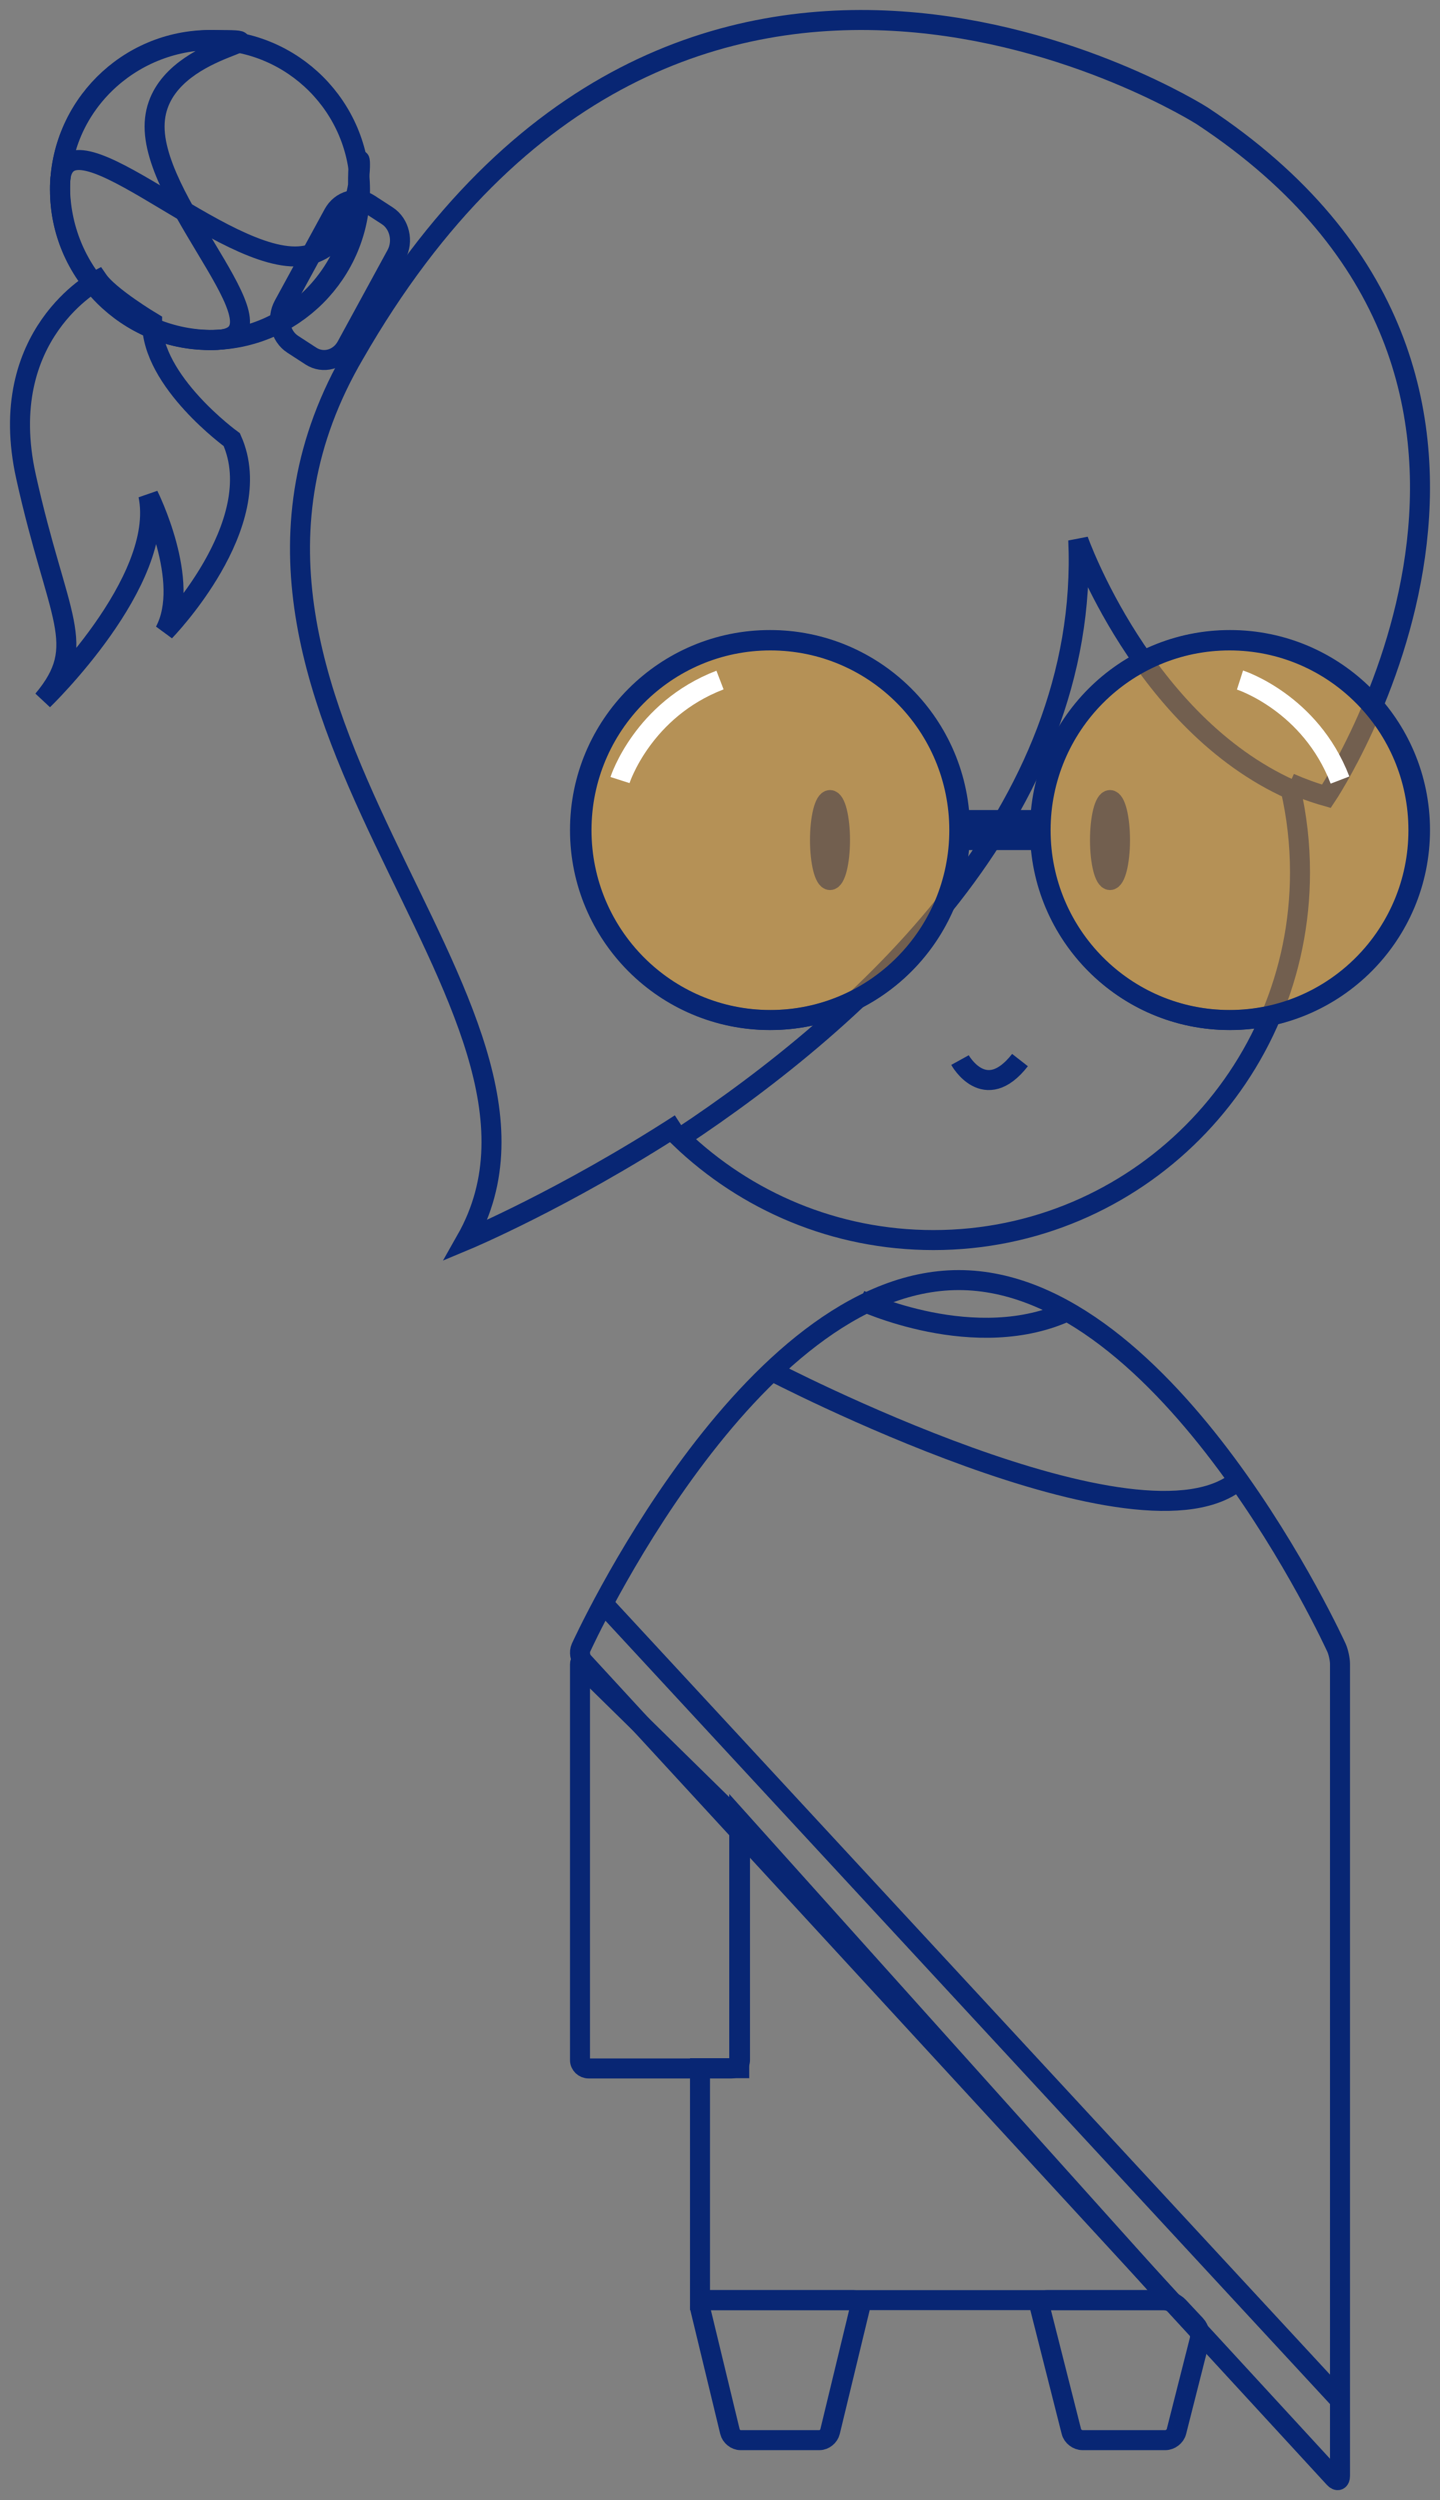 <?xml version="1.0" encoding="UTF-8"?>
<svg width="72px" height="125px" viewBox="0 0 72 125" version="1.1" xmlns="http://www.w3.org/2000/svg" xmlns:xlink="http://www.w3.org/1999/xlink">
    <rect x="0" y="0" width="72" height="125" fill="#808080" stroke="none"/>
    <!-- Generator: Sketch 41.2 (35397) - http://www.bohemiancoding.com/sketch -->
    <title>Group 33</title>
    <desc>Created with Sketch.</desc>
    <defs></defs>
    <g id="homepage" stroke="none" stroke-width="1" fill="none" fill-rule="evenodd">
        <g id="Desktop-HD-Copy-8" transform="translate(-802, -3634)">
            <g id="Group-33" transform="translate(803, 3635)">
                <g id="Page-1">
                    <path d="M52.913,26 C53.515,39.584 42.072,49.895 33,55.895 C36.292,59.057 40.756,61 45.673,61 C55.795,61 64,52.767 64,42.611 C64,41.187 63.838,39.8 63.533,38.469 C56.133,35.134 52.913,26 52.913,26 Z" id="Stroke-1" stroke="#082674"></path>
                    <path d="M63.492,38.151 C64.076,38.409 64.686,38.632 65.323,38.812 C65.323,38.812 79.218,18.061 59.107,4.79 C59.107,4.79 33.059,-11.777 16.711,16.708 C6.473,34.205 29.015,49.166 22.304,61 C22.304,61 27.165,58.97 33.013,55.183" id="Stroke-3" stroke="#082674"></path>
                    <path d="M47,52 C47,52 48.243,54.25 50,52" id="Stroke-5" stroke="#082674"></path>
                    <path d="M16.327,16.307 C15.961,16.979 15.158,17.201 14.543,16.801 L13.635,16.211 C13.02,15.811 12.816,14.935 13.182,14.263 L15.673,9.693 C16.039,9.022 16.842,8.799 17.457,9.199 L18.365,9.789 C18.98,10.189 19.184,11.065 18.818,11.737 L16.327,16.307 Z" id="Stroke-7" stroke="#082674"></path>
                    <path d="M17,8.5 C17,12.642 13.642,16 9.5,16 C5.358,16 2,12.642 2,8.5 C2,4.358 5.358,1 9.5,1 C13.642,1 17,4.358 17,8.5 Z" id="Stroke-9" stroke="#082674"></path>
                    <path d="M16.902,8.274 C16.902,12.541 13.566,16 9.451,16 C5.336,16 2,12.541 2,8.274 C2,4.008 9.636,11.823 13.751,11.823 C17.866,11.823 16.902,4.008 16.902,8.274 Z" id="Stroke-11" stroke="#082674"></path>
                    <path d="M6.729,5.327 C6.729,9.469 13.895,16 9.663,16 C5.431,16 2,12.642 2,8.5 C2,4.358 5.431,1 9.663,1 C13.895,1 6.729,1.185 6.729,5.327 Z" id="Stroke-13" stroke="#082674"></path>
                    <path d="M3.893,13 C3.893,13 -1.282,15.697 0.301,22.834 C1.884,29.971 3.466,31.233 1.153,34 C1.153,34 7.302,28.068 6.419,23.763 C6.419,23.763 8.579,28.081 7.24,30.565 C7.24,30.565 12.478,25.198 10.589,20.981 C10.589,20.981 6.576,18.077 6.604,15.113 C6.604,15.113 4.466,13.834 3.893,13 Z" id="Stroke-15" stroke="#082674"></path>
                    <path d="M55,41 C55,42.105 54.776,43 54.5,43 C54.224,43 54,42.105 54,41 C54,39.895 54.224,39 54.5,39 C54.776,39 55,39.895 55,41 Z" id="Stroke-17" stroke="#082674"></path>
                    <path d="M41,41 C41,42.105 40.776,43 40.5,43 C40.224,43 40,42.105 40,41 C40,39.895 40.224,39 40.5,39 C40.776,39 41,39.895 41,41 Z" id="Stroke-19" stroke="#082674"></path>
                    <path d="M47,40.5 C47,45.747 42.747,50 37.5,50 C32.253,50 28,45.747 28,40.5 C28,35.253 32.253,31 37.5,31 C42.747,31 47,35.253 47,40.5 Z" id="Stroke-21" stroke="#082674"></path>
                    <path d="M70,40.5 C70,45.747 65.747,50 60.5,50 C55.253,50 51,45.747 51,40.5 C51,35.253 55.253,31 60.5,31 C65.747,31 70,35.253 70,40.5 Z" id="Stroke-23" stroke="#082674"></path>
                    <g id="Group-29" transform="translate(28, 31)">
                        <path d="M18.965,9.508 C18.965,14.749 14.737,18.997 9.52,18.997 C4.303,18.997 0.075,14.749 0.075,9.508 C0.075,4.267 4.303,0.019 9.52,0.019 C14.737,0.019 18.965,4.267 18.965,9.508" id="Fill-25" fill="#F6A623" opacity="0.446"></path>
                        <path d="M18.965,9.508 C18.965,14.749 14.737,18.997 9.52,18.997 C4.303,18.997 0.075,14.749 0.075,9.508 C0.075,4.267 4.303,0.019 9.52,0.019 C14.737,0.019 18.965,4.267 18.965,9.508 Z" id="Stroke-27" stroke="#082674"></path>
                    </g>
                    <g id="Group-34" transform="translate(51, 31)">
                        <path d="M18.921,9.508 C18.921,14.749 14.692,18.997 9.475,18.997 C4.259,18.997 0.03,14.749 0.03,9.508 C0.03,4.267 4.259,0.019 9.475,0.019 C14.692,0.019 18.921,4.267 18.921,9.508" id="Fill-30" fill="#F6A623" opacity="0.446"></path>
                        <path d="M18.921,9.508 C18.921,14.749 14.692,18.997 9.475,18.997 C4.259,18.997 0.03,14.749 0.03,9.508 C0.03,4.267 4.259,0.019 9.475,0.019 C14.692,0.019 18.921,4.267 18.921,9.508 Z" id="Stroke-32" stroke="#082674"></path>
                    </g>
                    <polygon id="Stroke-35" stroke="#082674" points="47 41 51 41 51 40 47 40"></polygon>
                    <path d="M61,33 C61,33 64.512,34.125 66,38" id="Stroke-37" stroke="#FFFFFF"></path>
                    <path d="M30,38 C30,38 31.125,34.488 35,33" id="Stroke-38" stroke="#FFFFFF"></path>
                    <path d="M28.294,82.515 C28.132,82.347 28,81.981 28,82.21 L28,102 C28,102.229 28.195,102.416 28.434,102.416 L35.566,102.416 C35.805,102.416 36,102.229 36,102 L36,90.511 C36,90.282 35.868,89.958 35.706,89.79 L28.294,82.515 Z" id="Stroke-39" stroke="#082674"></path>
                    <polygon id="Stroke-40" stroke="#082674" points="35.962 90 35.962 102.402 34 102.402 34 114 57.5 114"></polygon>
                    <path d="M40.502,120.576 C40.446,120.809 40.209,121 39.977,121 L36.023,121 C35.791,121 35.554,120.809 35.498,120.576 L34.012,114.424 C33.956,114.191 34.1,114 34.332,114 L41.668,114 C41.9,114 42.044,114.191 41.988,114.424 L40.502,120.576 Z" id="Stroke-41" stroke="#082674"></path>
                    <path d="M59.6,116.254 C59.758,116.426 60.017,116.708 60.175,116.879 L65.712,122.898 C65.871,123.07 66,123.019 66,122.785 L66,82.195 C66,81.961 65.921,81.595 65.824,81.382 C65.824,81.382 57.465,63 46.937,63 C36.408,63 28.049,81.382 28.049,81.382 C27.953,81.595 28.003,81.91 28.161,82.082 L58.197,114.729 C58.355,114.901 58.614,115.183 58.772,115.354 L59.6,116.254 Z" id="Stroke-42" stroke="#082674"></path>
                    <path d="M51.349,114 C51.105,114 50.954,114.191 51.013,114.424 L52.571,120.576 C52.63,120.809 52.878,121 53.122,121 L57.27,121 C57.513,121 57.761,120.809 57.82,120.576 L58.981,115.993 C59.041,115.759 58.954,115.424 58.788,115.247 L57.922,114.321 C57.757,114.145 57.422,114 57.178,114 L51.349,114 Z" id="Stroke-43" stroke="#082674"></path>
                    <path d="M37.5,67.5 C37.5,67.5 56.158,77.25 61,72.943" id="Stroke-44" stroke="#082674"></path>
                    <path d="M29,79 L66,119" id="Stroke-45" stroke="#082674"></path>
                    <path d="M42,64 C42,64 47.805,66.75 52.5,64.5" id="Stroke-46" stroke="#082674"></path>
                </g>
            </g>
        </g>
    </g>
</svg>